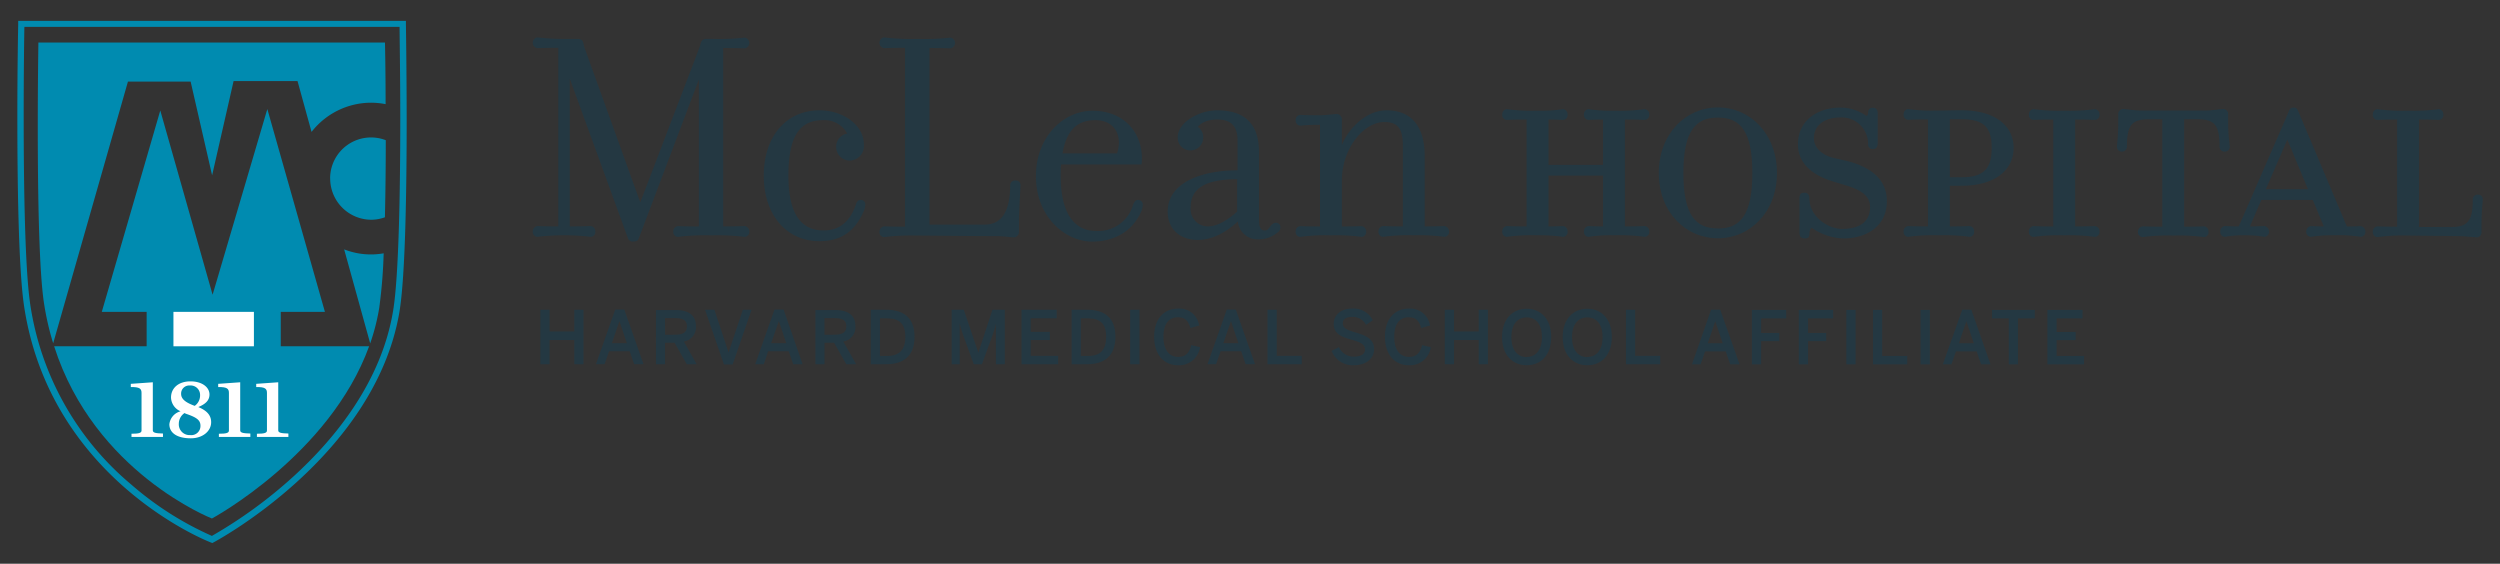 <svg id="BWH" xmlns="http://www.w3.org/2000/svg" viewBox="0 0 465.43 104.95"><rect x="0" y="0" width="465.43" height="104.95" fill="#333333" stroke="none"/><defs><style>.cls-1{fill:#008bb0;}.cls-2{fill:#fff;}.cls-3{fill:#243842;}</style></defs><title>MCL</title><path class="cls-1" d="M75.57,4.47V3.89l-72.18,0v.58S3.23,12,3.23,21.61c0,12.46.22,28.22,1.22,35.16C9.25,89.48,39.22,101,39.28,101l.25.1.24-.13s30-15.87,34.59-42.88c1.12-6.72,1.35-23,1.35-35.93C75.7,12.32,75.57,4.47,75.57,4.47ZM73.18,57.9C71,71,62.52,81.53,54.56,88.77a86.28,86.28,0,0,1-15.11,11,59.44,59.44,0,0,1-15-9.55A54.1,54.1,0,0,1,5.62,56.6c-1-6.77-1.21-22.57-1.21-35C4.41,13.6,4.5,7,4.54,5l69.85,0c0,2,.13,8.83.13,17.1C74.52,35,74.27,51.4,73.18,57.9Z"/><path class="cls-1" d="M61.47,33.25a7.68,7.68,0,0,0,7.66,7.66,7.53,7.53,0,0,0,2.53-.46c.11-4.71.16-9.71.16-14.35a7.62,7.62,0,0,0-10.36,7.16Z"/><path class="cls-1" d="M64.07,46.42l4.85,17.51a39.7,39.7,0,0,0,1.68-6.59,96.41,96.41,0,0,0,.83-10.18,13.59,13.59,0,0,1-7.37-.74Z"/><path class="cls-1" d="M35.49,15.19l4,17.45,4-17.55H55.39L58,24.56a14.09,14.09,0,0,1,11.11-5.44,14.25,14.25,0,0,1,2.68.27c0-6.68-.12-11.47-.12-11.47l-64.52,0s-.62,37,1,48.25A51.76,51.76,0,0,0,9.9,63.91L23.82,15.19Z"/><path class="cls-1" d="M34.11,76.09c-1.26,0-1.84.68-1.84,2.49s.58,2.49,1.84,2.49,1.84-.71,1.84-2.49S35.34,76.09,34.11,76.09Z"/><path class="cls-1" d="M52.27,58.06h8.22L49.77,20.3,39.58,54.87l-9.74-34.3L18.95,58.06H27.3v6.41H10.08C17.57,88,39.46,96.53,39.46,96.53S61.36,84.72,68.72,64.47H52.27Z"/><rect class="cls-2" x="32.29" y="58.06" width="14.98" height="6.41"/><path class="cls-2" d="M24.48,80.75c1.42,0,1.87-.16,1.87-.6v-7c0-.78-.34-1.12-2-1.09v-.6l4.1-.29v8.94c0,.44.46.57,1.89.6v.64H24.48Z"/><path class="cls-2" d="M33.62,76.57A2.87,2.87,0,0,1,31.84,74c0-1.71,1.35-3,3.61-3S39,72.16,39,73.44c0,1.11-.75,1.79-2.08,2.34,1.53.64,2.39,1.48,2.39,2.82,0,1.72-1.64,3-3.78,3-2.69,0-4-1.09-4-2.61A2.8,2.8,0,0,1,33.62,76.57Zm.73.33a2.41,2.41,0,0,0-1.06,2A2,2,0,0,0,35.42,81a1.7,1.7,0,0,0,1.9-1.74c0-1-.65-1.53-2.62-2.2A2.82,2.82,0,0,1,34.35,76.9Zm1.9-1.34a2.37,2.37,0,0,0,1-2,1.76,1.76,0,0,0-1.92-1.79,1.5,1.5,0,0,0-1.61,1.58C33.73,74.37,34.72,75,36.25,75.56Z"/><path class="cls-2" d="M40.75,80.75c1.42,0,1.87-.16,1.87-.6v-7c0-.78-.34-1.12-2-1.09v-.6l4.1-.29v8.94c0,.44.46.57,1.89.6v.64H40.75Z"/><path class="cls-2" d="M47.83,80.75c1.42,0,1.87-.16,1.87-.6v-7c0-.78-.34-1.12-2-1.09v-.6l4.1-.29v8.94c0,.44.46.57,1.89.6v.64H47.83Z"/><path class="cls-3" d="M138.64,44.1a40.85,40.85,0,0,0-5.85-.29H132a40.33,40.33,0,0,0-5.79.29.88.88,0,0,1-.86-1,.93.93,0,0,1,.86-1c.57,0,1.15.06,3.9.06V14.81L118.92,44.39c-.17.4-.34.57-1,.57a.89.89,0,0,1-1-.57L106.07,14.63V42.15c2.75,0,3.33-.06,3.9-.06a.93.93,0,0,1,.86,1,.88.88,0,0,1-.86,1,43.47,43.47,0,0,0-4.93-.29,44,44,0,0,0-5,.29.91.91,0,0,1-.86-1,1,1,0,0,1,.86-1c.57,0,1.15.06,3.9.06V8.9c-2.75,0-3.33.06-3.9.06a1,1,0,0,1-.86-1,1,1,0,0,1,.86-1,43.05,43.05,0,0,0,5,.29h2.47c1.26,0,1,.8,1.32,1.66L119.2,37.68l11-28.78c.29-.74.23-1.6,1.2-1.66h1.43A40.83,40.83,0,0,0,138.64,7a1,1,0,0,1,.86,1,1,1,0,0,1-.86,1c-.57,0-1.15-.06-4-.06V42.15c2.81,0,3.38-.06,4-.06a1,1,0,0,1,.86,1A.91.91,0,0,1,138.64,44.1Z"/><path class="cls-3" d="M153.26,22.37c-4.24,0-6.48,2.75-6.48,10.32s2.64,10.21,6.54,10.21c3,0,4.93-1.67,6-4.76.11-.4.34-.92.92-.92a.84.84,0,0,1,.86.86,3.69,3.69,0,0,1-.23,1.09C159,43.59,156,44.9,152.57,44.9c-6.19,0-10.38-4.93-10.38-12.21s4.19-12.15,10.38-12.15c4.41,0,8.26,2.75,8.26,6.36a2.72,2.72,0,0,1-2.64,3,2.55,2.55,0,0,1-2.52-2.52,2.49,2.49,0,0,1,2.06-2.52A4.79,4.79,0,0,0,153.26,22.37Z"/><path class="cls-3" d="M183.37,41.81c3.27,0,4.7-2.75,4.7-7.34a.88.88,0,0,1,1-.86.83.83,0,0,1,.92.86c0,.57-.29,4.59-.29,6.94v1.78a1,1,0,0,1-.86,1c-.57,0-2-.23-3.21-.23-5,0-13.13-.11-15.19-.11a40.84,40.84,0,0,0-5.85.29.91.91,0,0,1-.86-1,1,1,0,0,1,.86-1c.57,0,1.15.06,3.9.06V8.9c-2.75,0-3.33.06-3.9.06a1,1,0,0,1-.86-1,1,1,0,0,1,.86-1,40.82,40.82,0,0,0,5.85.29h.69A40.79,40.79,0,0,0,176.94,7a1,1,0,0,1,.86,1,1,1,0,0,1-.86,1c-.57,0-1.15-.06-3.9-.06V41.81Z"/><path class="cls-3" d="M211.86,37.22c-.52,0-.74.51-.92.92A6.73,6.73,0,0,1,204.06,43c-4.13,0-6.59-3.38-6.59-10.26,0-.75,0-1.49.06-2.12h15c.57-5.5-3-10-9.12-10-5.45,0-10.55,4.87-10.55,12.15,0,7.68,5.5,12.21,10.49,12.21,3.32,0,7.28-1.32,9.17-5.73a3.71,3.71,0,0,0,.23-1.09A.86.86,0,0,0,211.86,37.22Zm-7.91-14.85c2.41,0,4.36,1.38,4.36,4.24a6.91,6.91,0,0,1-.35,1.95H197.81C198.67,23.52,201.2,22.37,203.95,22.37Z"/><path class="cls-3" d="M238.23,41.81a.93.93,0,0,0-1.32-.11c-.63.51-.69,1.21-1.43,1.21s-1.09-.46-1.09-2.07V28.28c0-5.45-2.92-7.74-7.79-7.74-3.44,0-7.34,2.29-7.34,5A2.34,2.34,0,0,0,221.61,28,2.37,2.37,0,0,0,224,25.58a2.24,2.24,0,0,0-1-1.95c.46-.63,1.6-1.38,3.67-1.38,2.35,0,3.72,1.09,3.72,3.84v5.62c-6.59,0-13,2.24-13,7.68,0,3.44,2.52,5.28,5.56,5.28,2.24,0,4.76-.92,7.51-3.44A3.66,3.66,0,0,0,234,44.56a5.58,5.58,0,0,0,3.9-1.32C238.29,43,238.58,42.21,238.23,41.81Zm-7.91-2.41c-2.64,2.35-4.36,2.75-5.56,2.75a3.23,3.23,0,0,1-3.1-3.5c0-3.38,2.41-5.28,8.66-5.28Z"/><path class="cls-3" d="M258.13,20.54c5.1,0,7.11,3.61,7.11,8.49V42.15c2.75,0,3.1-.06,3.67-.06a1,1,0,0,1,.86,1,.91.91,0,0,1-.86,1,35.1,35.1,0,0,0-5.62-.29h-.23a34.58,34.58,0,0,0-5.56.29.88.88,0,0,1-.86-1,.93.93,0,0,1,.86-1c.57,0,.92.06,3.67.06V27.08c0-3.1-.92-4.36-3.44-4.36-3.9,0-7.91,5-7.91,10.84v8.6c2.75,0,3.1-.06,3.67-.06a1,1,0,0,1,.86,1,.91.91,0,0,1-.86,1,35.05,35.05,0,0,0-5.62-.29h-.23a33.73,33.73,0,0,0-5.56.29.88.88,0,0,1-.86-1,.93.93,0,0,1,.86-1c.57,0,.86.06,3.67.06V23.23a33.92,33.92,0,0,0-3.67.17.93.93,0,0,1-.86-1,.88.88,0,0,1,.86-1c.57,0,.86.06,3.67.06.92,0,2.64-.23,3.21-.23a1,1,0,0,1,.86,1V27C251,24,254.29,20.54,258.13,20.54Z"/><path class="cls-3" d="M288.29,32.69v9.46c1.83,0,2.12-.06,2.69-.06a.93.93,0,0,1,.86,1,.88.88,0,0,1-.86,1,31.77,31.77,0,0,0-4.59-.29h-.29a34.65,34.65,0,0,0-5.56.29.88.88,0,0,1-.86-1,.93.93,0,0,1,.86-1c.57,0,.92.06,3.67.06V22.26c-2.75,0-3.1.06-3.67.06a.88.88,0,0,1-.86-1,.93.93,0,0,1,.86-1,34.63,34.63,0,0,0,5.56.29h.29a26.39,26.39,0,0,0,4.59-.29.93.93,0,0,1,.86,1,.88.88,0,0,1-.86,1c-.57,0-1.15-.06-2.69-.06v8.43h10.15V22.26c-1.78,0-2.12.06-2.69.06a.88.88,0,0,1-.86-1,.93.93,0,0,1,.86-1,26.8,26.8,0,0,0,4.64.29h.23a33.7,33.7,0,0,0,5.56-.29.93.93,0,0,1,.86,1,.88.88,0,0,1-.86,1c-.57,0-.86-.06-3.67-.06V42.15c2.81,0,3.1-.06,3.67-.06a.93.93,0,0,1,.86,1,.88.88,0,0,1-.86,1,33.71,33.71,0,0,0-5.56-.29h-.23a27.67,27.67,0,0,0-4.64.29.88.88,0,0,1-.86-1,.93.93,0,0,1,.86-1c.57,0,1,.06,2.69.06V32.69Z"/><path class="cls-3" d="M319.82,20c-6,0-11,4.93-11,12.21s5,12.15,11,12.15,11-4.87,11-12.15S325.84,20,319.82,20Zm0,22.53c-4.18,0-6.42-2.52-6.42-10.32s2.24-10.32,6.42-10.32,6.42,2.52,6.42,10.32S324,42.55,319.82,42.55Z"/><path class="cls-3" d="M343.27,44.39a10.77,10.77,0,0,1-6-2,1.54,1.54,0,0,0-.4,1c0,.75-.17,1-.86,1s-1-.4-1-1V36.88c0-.57.17-1,.92-1s.92.57.92,1c0,3.56,3.61,5.74,6.08,5.74,2.69,0,5.22-.92,5.22-4.07,0-2-1.49-3.15-4.59-4.07l-2.29-.69c-3-.92-6.54-2.81-6.54-6.94,0-4.59,3.9-6.82,7.85-6.82a8.31,8.31,0,0,1,4.87,1.55c.11,0,.34-.17.34-.52,0-.51.17-1,.86-1s.92.46.92,1v5.68c0,.46-.17,1-.86,1a.85.85,0,0,1-.92-1,4.92,4.92,0,0,0-5.22-4.87c-2.46,0-4.87,1.15-4.87,3.84,0,1.89,1.6,3.15,3.56,3.67L344,30c4.47,1.2,7.28,3.5,7.28,7.45C351.3,42.15,347.4,44.39,343.27,44.39Z"/><path class="cls-3" d="M365.19,34.58c6.31,0,9.69-3,9.69-7.05s-3.38-7-9.69-7c-2.07,0-3,.06-4.93.06a30.16,30.16,0,0,1-5-.29.93.93,0,0,0-.86,1,.88.88,0,0,0,.86,1c.57,0,.92-.06,3.67-.06V42.15c-2.75,0-3.1-.06-3.67-.06a.93.93,0,0,0-.86,1,.88.88,0,0,0,.86,1,34.6,34.6,0,0,1,5.56-.29h.29a34.58,34.58,0,0,1,5.56.29.88.88,0,0,0,.86-1,.93.93,0,0,0-.86-1c-.57,0-.92.06-3.67.06V34.58ZM363,22.2h2.18c4.13,0,5.62,1.49,5.62,5.33S369.32,33,365.19,33H363Z"/><path class="cls-3" d="M390,42.1a.93.93,0,0,1,.86,1,.88.88,0,0,1-.86,1,34.58,34.58,0,0,0-5.56-.29h-.29a34.59,34.59,0,0,0-5.56.29.88.88,0,0,1-.86-1,.93.93,0,0,1,.86-1c.57,0,.92.06,3.67.06V22.26c-2.75,0-3.1.06-3.67.06a.88.88,0,0,1-.86-1,.93.93,0,0,1,.86-1,34.58,34.58,0,0,0,5.56.29h.29a34.56,34.56,0,0,0,5.56-.29.93.93,0,0,1,.86,1,.88.88,0,0,1-.86,1c-.57,0-.92-.06-3.67-.06V42.15C389.06,42.15,389.4,42.1,390,42.1Z"/><path class="cls-3" d="M414.22,28.22a.91.91,0,0,1-1-.86c0-4.13-.92-5.16-4.18-5.16h-2.41v20c2.75,0,3.1-.06,3.67-.06a.93.93,0,0,1,.86,1,.88.88,0,0,1-.86,1,34.65,34.65,0,0,0-5.56-.29h-.23a35.05,35.05,0,0,0-5.62.29.91.91,0,0,1-.86-1,1,1,0,0,1,.86-1c.57,0,.92.06,3.67.06v-20h-2.35c-3.32,0-4.24,1-4.24,5.16a.89.89,0,0,1-.92.86.86.86,0,0,1-.92-.86c0-.57.23-2.18.23-4.53V21.29a.93.93,0,0,1,.86-1c.51,0,2.29.29,3.21.29h12.38c.86,0,2.64-.29,3.15-.29a.93.93,0,0,1,.86,1v1.55c0,2.35.29,4,.29,4.53A.86.86,0,0,1,414.22,28.22Z"/><path class="cls-3" d="M439.5,42.1c-.57,0-.75.06-2.58.06l-9-21.33c-.23-.57-.35-.8-.92-.8s-.75.29-.92.8L416.8,42.15c-1.55,0-2-.06-2.58-.06a.93.93,0,0,0-.86,1,.88.88,0,0,0,.86,1,19.5,19.5,0,0,1,3.61-.29,21,21,0,0,1,3.73.29.91.91,0,0,0,.86-1,1,1,0,0,0-.86-1c-.57,0-1.26.06-2.69.06L421,37.22h9.57l2.06,4.93c-1.66,0-1.83-.06-2.41-.06a1,1,0,0,0-.86,1,.91.91,0,0,0,.86,1,27.28,27.28,0,0,1,4.59-.29h.06a25.22,25.22,0,0,1,4.64.29.91.91,0,0,0,.86-1A1,1,0,0,0,439.5,42.1Zm-17.66-6.88,4-9.23,3.84,9.23Z"/><path class="cls-3" d="M456.18,42.27c3.27,0,4.18-1.09,4.18-5.16a.88.88,0,0,1,1-.86.81.81,0,0,1,.86.86c0,.57-.23,2.12-.23,4.47v1.61a.91.91,0,0,1-.86,1c-.52,0-2.29-.23-3.21-.23l-9.75-.11a34.6,34.6,0,0,0-5.56.29.88.88,0,0,1-.86-1,.93.93,0,0,1,.86-1c.57,0,.92.06,3.67.06V22.26c-2.75,0-3.1.06-3.67.06a.88.88,0,0,1-.86-1,.93.93,0,0,1,.86-1,34.58,34.58,0,0,0,5.56.29h.29a34.56,34.56,0,0,0,5.56-.29.93.93,0,0,1,.86,1,.88.88,0,0,1-.86,1c-.57,0-.92-.06-3.67-.06v20Z"/><path class="cls-3" d="M320.25,57.65h-1.69L315,67.83h1.6l.84-2.41h3.85l.82,2.41h1.75Zm-2.32,6.26,1.41-4.11h0l1.38,4.11Z"/><polygon class="cls-3" points="326.15 67.83 327.87 67.83 327.87 63.51 331.25 63.51 331.25 61.99 327.87 61.99 327.87 59.28 332.54 59.28 332.54 57.69 326.15 57.69 326.15 67.83 326.15 67.83"/><polygon class="cls-3" points="334.89 67.83 336.61 67.83 336.61 63.51 339.99 63.51 339.99 61.99 336.61 61.99 336.61 59.28 341.28 59.28 341.28 57.69 334.89 57.69 334.89 67.83 334.89 67.83"/><polygon class="cls-3" points="343.74 67.83 345.46 67.83 345.46 57.69 343.74 57.69 343.74 67.83 343.74 67.83"/><polygon class="cls-3" points="348.7 67.83 355.08 67.83 355.08 66.27 350.41 66.27 350.41 57.69 348.7 57.69 348.7 67.83 348.7 67.83"/><polygon class="cls-3" points="357.55 67.83 359.28 67.83 359.28 57.69 357.55 57.69 357.55 67.83 357.55 67.83"/><path class="cls-3" d="M367,57.65h-1.68L361.7,67.83h1.6l.84-2.41H368l.82,2.41h1.75Zm-2.32,6.26,1.41-4.11h0l1.38,4.11Z"/><polygon class="cls-3" points="373.98 67.83 375.69 67.83 375.69 59.28 378.82 59.28 378.82 57.69 370.86 57.69 370.86 59.28 373.98 59.28 373.98 67.83 373.98 67.83"/><polygon class="cls-3" points="381.17 67.83 387.99 67.83 387.99 66.27 382.88 66.27 382.88 63.32 386.43 63.32 386.43 61.8 382.88 61.8 382.88 59.28 387.71 59.28 387.71 57.69 381.17 57.69 381.17 67.83 381.17 67.83"/><polygon class="cls-3" points="100.6 67.81 102.31 67.81 102.31 63.3 106.92 63.3 106.92 67.81 108.63 67.81 108.63 57.67 106.92 57.67 106.92 61.71 102.31 61.71 102.31 57.67 100.6 57.67 100.6 67.81 100.6 67.81"/><path class="cls-3" d="M116.22,57.63h-1.68l-3.59,10.18h1.6l.84-2.41h3.85l.82,2.41h1.75Zm-2.31,6.26,1.41-4.11h0l1.38,4.11Z"/><path class="cls-3" d="M127.32,63.59a2.69,2.69,0,0,0,2.24-2.87c0-2.07-1.4-3-3.81-3h-3.63V67.81h1.69v-4h1.78l2.27,4h1.84Zm-3.51-1.27V59.23h1.86c1.45,0,2.21.36,2.21,1.52s-.77,1.56-2.19,1.56Z"/><polygon class="cls-3" points="134.78 67.85 136.4 67.85 139.92 57.67 138.3 57.67 135.65 65.58 135.62 65.58 133 57.67 131.26 57.67 134.78 67.85 134.78 67.85"/><path class="cls-3" d="M145.88,57.63h-1.69L140.6,67.81h1.6L143,65.4h3.85l.82,2.41h1.75Zm-2.32,6.26L145,59.78h0l1.38,4.11Z"/><path class="cls-3" d="M157,63.59a2.69,2.69,0,0,0,2.25-2.87c0-2.07-1.4-3-3.81-3h-3.63V67.81h1.69v-4h1.78l2.28,4h1.83Zm-3.51-1.27V59.23h1.86c1.45,0,2.21.36,2.21,1.52s-.77,1.56-2.19,1.56Z"/><path class="cls-3" d="M165,57.67h-2.89V67.81H165c3.14,0,5.26-1.49,5.26-5.11S168.14,57.67,165,57.67Zm.15,8.6h-1.33v-7h1.3c2.33,0,3.43,1,3.43,3.44S167.43,66.27,165.11,66.27Z"/><path class="cls-3" d="M177.12,67.81h1.55V60.18h0a17.42,17.42,0,0,0,.62,2.14l2,5.49h1.52l2-5.49c.23-.71.45-1.37.6-2.07h0v7.56h1.66V57.67h-2.3l-2.63,8h0l-2.71-8h-2.26V67.81Z"/><polygon class="cls-3" points="190.18 67.81 197 67.81 197 66.25 191.89 66.25 191.89 63.3 195.44 63.3 195.44 61.78 191.89 61.78 191.89 59.26 196.73 59.26 196.73 57.67 190.18 57.67 190.18 67.81 190.18 67.81"/><path class="cls-3" d="M202.4,57.67h-2.89V67.81h2.89c3.14,0,5.26-1.49,5.26-5.11S205.58,57.67,202.4,57.67Zm.15,8.6h-1.33v-7h1.3c2.33,0,3.42,1,3.42,3.44S204.86,66.27,202.55,66.27Z"/><polygon class="cls-3" points="210.41 67.81 212.14 67.81 212.14 57.67 210.41 57.67 210.41 67.81 210.41 67.81"/><path class="cls-3" d="M219.33,68a3.93,3.93,0,0,0,4.08-3.37l-1.63-.37c-.38,1.52-1.13,2.18-2.44,2.18-1.71,0-2.74-1.33-2.74-3.74s1-3.63,2.71-3.63c1.34,0,1.93.69,2.31,2l1.63-.47a3.7,3.7,0,0,0-3.93-3.15c-2.55,0-4.45,1.84-4.45,5.23S216.73,68,219.33,68Z"/><path class="cls-3" d="M230.07,57.63h-1.68l-3.59,10.18h1.6l.84-2.41h3.84l.82,2.41h1.75Zm-2.32,6.26,1.42-4.11h0l1.38,4.11Z"/><polygon class="cls-3" points="235.97 67.81 242.35 67.81 242.35 66.25 237.69 66.25 237.69 57.67 235.97 57.67 235.97 67.81 235.97 67.81"/><path class="cls-3" d="M252,68c2.41,0,3.82-1.3,3.82-3,0-1.9-1.54-2.54-3.45-3.1-1.66-.49-2.38-.81-2.38-1.75,0-.74.64-1.15,1.77-1.15a2.8,2.8,0,0,1,2.56,1.48l1.25-.86a4,4,0,0,0-3.8-2.18c-2.06,0-3.47,1.14-3.47,2.86,0,1.93,1.58,2.47,3.53,3,1.67.49,2.3.9,2.3,1.78s-.83,1.31-2.07,1.31a2.94,2.94,0,0,1-2.79-1.77l-1.36.71A4.21,4.21,0,0,0,252,68Z"/><path class="cls-3" d="M262.3,68a3.93,3.93,0,0,0,4.08-3.37l-1.63-.37c-.38,1.52-1.12,2.18-2.44,2.18-1.71,0-2.74-1.33-2.74-3.74s1-3.63,2.71-3.63c1.34,0,1.93.69,2.31,2l1.63-.47a3.71,3.71,0,0,0-3.93-3.15c-2.55,0-4.45,1.84-4.45,5.23S259.7,68,262.3,68Z"/><polygon class="cls-3" points="268.98 67.81 270.7 67.81 270.7 63.3 275.3 63.3 275.3 67.81 277.01 67.81 277.01 57.67 275.3 57.67 275.3 61.71 270.7 61.71 270.7 57.67 268.98 57.67 268.98 67.81 268.98 67.81"/><path class="cls-3" d="M284.23,57.48c-2.58,0-4.59,1.85-4.59,5.26s2,5.26,4.59,5.26,4.56-1.85,4.56-5.26S286.79,57.48,284.23,57.48Zm0,9c-1.73,0-2.86-1.33-2.86-3.71s1.13-3.68,2.86-3.68,2.84,1.3,2.84,3.68S285.93,66.45,284.23,66.45Z"/><path class="cls-3" d="M295.52,57.48c-2.58,0-4.59,1.85-4.59,5.26s2,5.26,4.59,5.26,4.56-1.85,4.56-5.26S298.08,57.48,295.52,57.48Zm0,9c-1.73,0-2.86-1.33-2.86-3.71s1.14-3.68,2.86-3.68,2.84,1.3,2.84,3.68S297.22,66.45,295.52,66.45Z"/><polygon class="cls-3" points="302.71 67.81 309.1 67.81 309.1 66.25 304.42 66.25 304.42 57.67 302.71 57.67 302.71 67.81 302.71 67.81"/></svg>